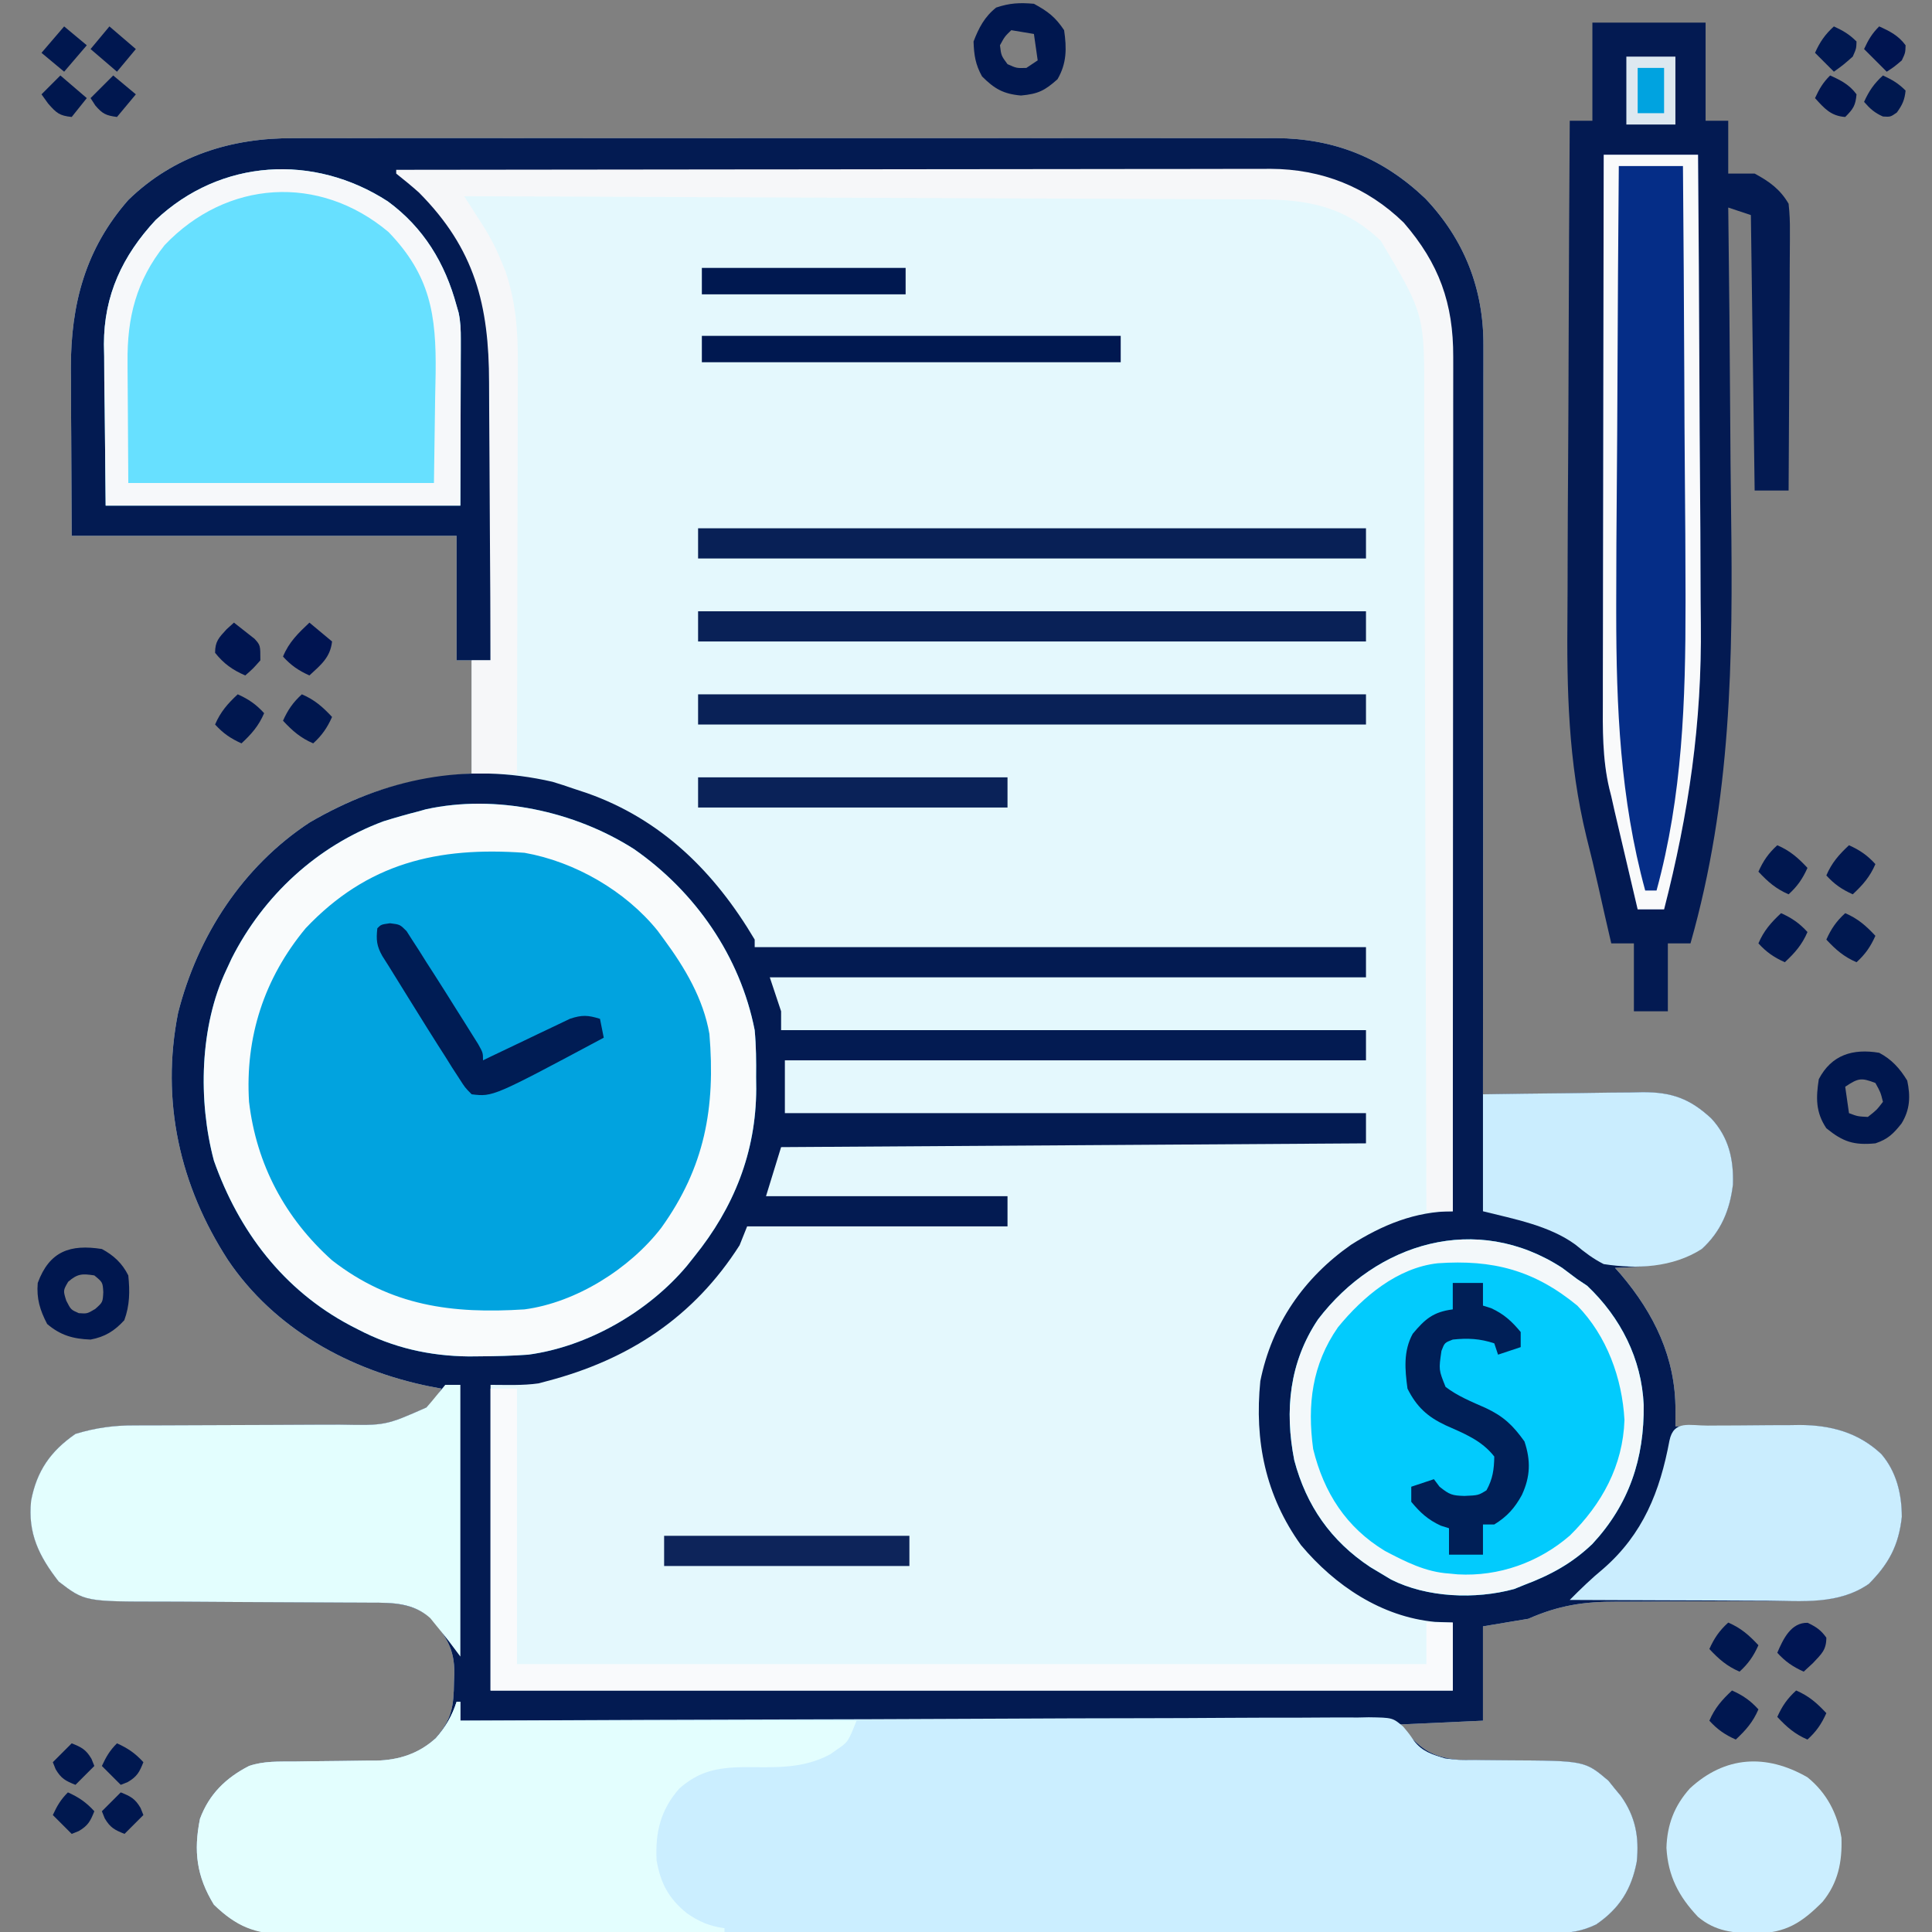 <?xml version="1.0" encoding="UTF-8"?>
<svg version="1.1" xmlns="http://www.w3.org/2000/svg" width="512" height="512">
<rect width="100%" height="100%" fill="#808080" stroke="none"/>
<path d="M0 0 C1.148 -0.005 2.297 -0.009 3.48 -0.014 C7.301 -0.026 11.122 -0.017 14.943 -0.007 C17.694 -0.01 20.445 -0.017 23.195 -0.023 C29.875 -0.036 36.554 -0.034 43.234 -0.025 C48.666 -0.018 54.098 -0.017 59.53 -0.02 C60.305 -0.021 61.079 -0.021 61.878 -0.022 C63.452 -0.023 65.027 -0.024 66.602 -0.025 C81.346 -0.033 96.091 -0.024 110.835 -0.007 C123.468 0.006 136.1 0.004 148.733 -0.01 C163.425 -0.026 178.118 -0.033 192.81 -0.023 C194.379 -0.022 195.948 -0.021 197.517 -0.02 C198.289 -0.02 199.06 -0.02 199.855 -0.019 C205.276 -0.017 210.697 -0.021 216.118 -0.028 C222.731 -0.036 229.343 -0.034 235.956 -0.018 C239.326 -0.01 242.695 -0.009 246.065 -0.017 C249.728 -0.025 253.39 -0.015 257.053 0 C258.63 -0.01 258.63 -0.01 260.238 -0.02 C275.815 0.102 288.519 5.243 299.805 15.975 C310.134 26.851 315.265 39.92 315.21 54.841 C315.212 56.115 315.212 56.115 315.213 57.415 C315.215 60.26 315.209 63.105 315.204 65.951 C315.203 67.991 315.204 70.031 315.204 72.071 C315.204 77.61 315.198 83.148 315.191 88.687 C315.185 94.475 315.185 100.264 315.183 106.052 C315.18 117.013 315.172 127.974 315.162 138.935 C315.151 151.414 315.145 163.893 315.14 176.371 C315.13 202.041 315.112 227.711 315.09 253.381 C315.711 253.37 316.332 253.359 316.972 253.347 C323.462 253.236 329.95 253.161 336.44 253.106 C338.859 253.081 341.278 253.047 343.697 253.004 C347.182 252.943 350.667 252.915 354.153 252.893 C355.227 252.867 356.301 252.841 357.408 252.814 C365.158 252.812 369.926 254.523 375.609 259.789 C380.229 264.788 381.548 270.579 381.34 277.272 C380.538 284.04 378.166 289.737 373.09 294.381 C365.864 298.595 358.305 299.123 350.09 299.381 C350.598 299.952 351.106 300.523 351.629 301.111 C360.481 311.538 366.149 323.234 366.104 337.044 C366.101 338.262 366.101 338.262 366.098 339.504 C366.095 340.123 366.093 340.743 366.09 341.381 C367.255 341.365 368.419 341.35 369.619 341.333 C373.975 341.279 378.33 341.244 382.686 341.216 C384.564 341.201 386.443 341.181 388.321 341.155 C391.035 341.118 393.748 341.101 396.461 341.088 C397.704 341.065 397.704 341.065 398.972 341.041 C407.256 341.039 414.536 342.968 420.653 348.717 C424.667 353.364 426.09 359.339 426.09 365.381 C425.278 372.843 422.682 377.789 417.34 383.131 C409.906 388.278 401.479 387.664 392.771 387.655 C390.525 387.654 388.278 387.667 386.032 387.684 C379.65 387.73 373.267 387.755 366.885 387.762 C362.966 387.767 359.047 387.791 355.128 387.827 C353.646 387.837 352.164 387.839 350.681 387.834 C341.837 387.804 335.234 388.805 327.09 392.381 C323.13 393.041 319.17 393.701 315.09 394.381 C315.09 402.631 315.09 410.881 315.09 419.381 C304.2 419.876 304.2 419.876 293.09 420.381 C298.285 426.615 300.855 428.94 308.787 429.766 C310.082 429.773 311.377 429.78 312.711 429.787 C313.767 429.803 313.767 429.803 314.843 429.82 C317.071 429.854 319.299 429.87 321.528 429.881 C342.086 429.984 342.086 429.984 348.332 435.283 C348.871 435.955 349.41 436.626 349.965 437.318 C350.519 437.987 351.074 438.656 351.645 439.346 C355.484 444.752 356.526 450.173 355.844 456.756 C354.452 464.047 351.294 469.144 345.09 473.381 C341.27 475.212 338.236 475.633 334.016 475.641 C332.788 475.648 331.56 475.655 330.295 475.662 C328.936 475.66 327.577 475.658 326.217 475.655 C324.771 475.66 323.325 475.665 321.878 475.671 C317.903 475.685 313.928 475.687 309.952 475.686 C305.665 475.688 301.378 475.701 297.091 475.713 C287.717 475.735 278.343 475.743 268.969 475.748 C263.117 475.752 257.264 475.758 251.411 475.765 C235.207 475.785 219.004 475.801 202.8 475.804 C201.763 475.804 200.726 475.805 199.658 475.805 C197.555 475.805 195.453 475.806 193.351 475.806 C191.786 475.806 191.786 475.806 190.189 475.806 C188.622 475.807 188.622 475.807 187.023 475.807 C170.09 475.811 153.156 475.838 136.223 475.875 C118.839 475.913 101.454 475.932 84.07 475.933 C74.309 475.933 64.548 475.942 54.787 475.971 C46.476 475.995 38.166 476.003 29.855 475.987 C25.615 475.98 21.375 475.981 17.135 476.004 C13.252 476.024 9.369 476.022 5.486 476.001 C4.083 475.998 2.68 476.002 1.277 476.017 C-8.441 476.109 -14.228 474.936 -21.222 468.131 C-25.805 460.663 -26.645 453.961 -24.91 445.381 C-22.494 438.857 -18.061 434.536 -11.91 431.381 C-8.01 430.043 -3.999 430.228 0.074 430.205 C1.666 430.182 3.257 430.158 4.848 430.133 C7.341 430.098 9.833 430.068 12.325 430.055 C14.742 430.039 17.158 429.999 19.574 429.955 C20.308 429.957 21.042 429.959 21.798 429.961 C27.837 429.82 33.234 428.145 37.658 423.863 C41.883 418.905 42.323 415.462 42.403 409.131 C42.432 408.379 42.461 407.628 42.49 406.854 C42.564 400.387 40.336 397.076 36.215 392.131 C31.553 388.292 26.222 388.088 20.407 388.11 C19.662 388.104 18.916 388.099 18.148 388.094 C16.537 388.084 14.927 388.078 13.316 388.076 C10.759 388.072 8.202 388.056 5.644 388.035 C-1.624 387.98 -8.892 387.949 -16.16 387.925 C-20.615 387.909 -25.07 387.878 -29.525 387.84 C-31.213 387.828 -32.902 387.822 -34.591 387.822 C-55.42 387.821 -55.42 387.821 -62.347 382.514 C-67.519 375.868 -70.59 369.754 -69.664 361.076 C-68.168 353.215 -64.54 347.971 -57.91 343.381 C-52.551 341.757 -47.666 341.092 -42.06 341.126 C-41.321 341.122 -40.582 341.118 -39.82 341.115 C-38.229 341.108 -36.639 341.105 -35.048 341.107 C-32.525 341.108 -30.002 341.094 -27.479 341.078 C-20.31 341.032 -13.141 341.007 -5.972 341 C-1.573 340.995 2.826 340.971 7.225 340.935 C8.893 340.925 10.561 340.923 12.229 340.928 C24.273 341.144 24.273 341.144 35.09 336.381 C37.55 333.813 37.55 333.813 39.09 331.381 C37.528 331.087 37.528 331.087 35.934 330.787 C14.734 326.488 -5.158 315.592 -17.485 297.316 C-30.303 277.565 -35.332 255.126 -30.722 231.818 C-25.547 211.428 -13.627 193.031 4.09 181.381 C18.054 173.196 30.63 169.557 47.09 168.381 C47.09 158.481 47.09 148.581 47.09 138.381 C45.77 138.381 44.45 138.381 43.09 138.381 C43.09 127.491 43.09 116.601 43.09 105.381 C9.43 105.381 -24.23 105.381 -58.91 105.381 C-58.951 96.718 -58.992 88.056 -59.035 79.131 C-59.053 76.421 -59.071 73.711 -59.09 70.919 C-59.096 68.734 -59.101 66.55 -59.105 64.365 C-59.115 63.261 -59.126 62.156 -59.136 61.018 C-59.14 44 -55.321 29.394 -43.91 16.381 C-31.834 4.626 -16.57 -0.105 0 0 Z " fill="#E4F8FD" transform="translate(77.91,36.619)"/>
<path d="M0 0 C1.148 -0.005 2.297 -0.009 3.48 -0.014 C7.301 -0.026 11.122 -0.017 14.943 -0.007 C17.694 -0.01 20.445 -0.017 23.195 -0.023 C29.875 -0.036 36.554 -0.034 43.234 -0.025 C48.666 -0.018 54.098 -0.017 59.53 -0.02 C60.305 -0.021 61.079 -0.021 61.878 -0.022 C63.452 -0.023 65.027 -0.024 66.602 -0.025 C81.346 -0.033 96.091 -0.024 110.835 -0.007 C123.468 0.006 136.1 0.004 148.733 -0.01 C163.425 -0.026 178.118 -0.033 192.81 -0.023 C194.379 -0.022 195.948 -0.021 197.517 -0.02 C198.289 -0.02 199.06 -0.02 199.855 -0.019 C205.276 -0.017 210.697 -0.021 216.118 -0.028 C222.731 -0.036 229.343 -0.034 235.956 -0.018 C239.326 -0.01 242.695 -0.009 246.065 -0.017 C249.728 -0.025 253.39 -0.015 257.053 0 C258.63 -0.01 258.63 -0.01 260.238 -0.02 C275.815 0.102 288.519 5.243 299.805 15.975 C310.134 26.851 315.265 39.92 315.21 54.841 C315.212 56.115 315.212 56.115 315.213 57.415 C315.215 60.26 315.209 63.105 315.204 65.951 C315.203 67.991 315.204 70.031 315.204 72.071 C315.204 77.61 315.198 83.148 315.191 88.687 C315.185 94.475 315.185 100.264 315.183 106.052 C315.18 117.013 315.172 127.974 315.162 138.935 C315.151 151.414 315.145 163.893 315.14 176.371 C315.13 202.041 315.112 227.711 315.09 253.381 C315.711 253.37 316.332 253.359 316.972 253.347 C323.462 253.236 329.95 253.161 336.44 253.106 C338.859 253.081 341.278 253.047 343.697 253.004 C347.182 252.943 350.667 252.915 354.153 252.893 C355.227 252.867 356.301 252.841 357.408 252.814 C365.158 252.812 369.926 254.523 375.609 259.789 C380.229 264.788 381.548 270.579 381.34 277.272 C380.538 284.04 378.166 289.737 373.09 294.381 C365.864 298.595 358.305 299.123 350.09 299.381 C350.598 299.952 351.106 300.523 351.629 301.111 C360.481 311.538 366.149 323.234 366.104 337.044 C366.101 338.262 366.101 338.262 366.098 339.504 C366.095 340.123 366.093 340.743 366.09 341.381 C367.255 341.365 368.419 341.35 369.619 341.333 C373.975 341.279 378.33 341.244 382.686 341.216 C384.564 341.201 386.443 341.181 388.321 341.155 C391.035 341.118 393.748 341.101 396.461 341.088 C397.704 341.065 397.704 341.065 398.972 341.041 C407.256 341.039 414.536 342.968 420.653 348.717 C424.667 353.364 426.09 359.339 426.09 365.381 C425.278 372.843 422.682 377.789 417.34 383.131 C409.906 388.278 401.479 387.664 392.771 387.655 C390.525 387.654 388.278 387.667 386.032 387.684 C379.65 387.73 373.267 387.755 366.885 387.762 C362.966 387.767 359.047 387.791 355.128 387.827 C353.646 387.837 352.164 387.839 350.681 387.834 C341.837 387.804 335.234 388.805 327.09 392.381 C323.13 393.041 319.17 393.701 315.09 394.381 C315.09 402.631 315.09 410.881 315.09 419.381 C304.2 419.876 304.2 419.876 293.09 420.381 C298.285 426.615 300.855 428.94 308.787 429.766 C310.082 429.773 311.377 429.78 312.711 429.787 C313.767 429.803 313.767 429.803 314.843 429.82 C317.071 429.854 319.299 429.87 321.528 429.881 C342.086 429.984 342.086 429.984 348.332 435.283 C348.871 435.955 349.41 436.626 349.965 437.318 C350.519 437.987 351.074 438.656 351.645 439.346 C355.484 444.752 356.526 450.173 355.844 456.756 C354.452 464.047 351.294 469.144 345.09 473.381 C341.27 475.212 338.236 475.633 334.016 475.641 C332.788 475.648 331.56 475.655 330.295 475.662 C328.936 475.66 327.577 475.658 326.217 475.655 C324.771 475.66 323.325 475.665 321.878 475.671 C317.903 475.685 313.928 475.687 309.952 475.686 C305.665 475.688 301.378 475.701 297.091 475.713 C287.717 475.735 278.343 475.743 268.969 475.748 C263.117 475.752 257.264 475.758 251.411 475.765 C235.207 475.785 219.004 475.801 202.8 475.804 C201.763 475.804 200.726 475.805 199.658 475.805 C197.555 475.805 195.453 475.806 193.351 475.806 C191.786 475.806 191.786 475.806 190.189 475.806 C188.622 475.807 188.622 475.807 187.023 475.807 C170.09 475.811 153.156 475.838 136.223 475.875 C118.839 475.913 101.454 475.932 84.07 475.933 C74.309 475.933 64.548 475.942 54.787 475.971 C46.476 475.995 38.166 476.003 29.855 475.987 C25.615 475.98 21.375 475.981 17.135 476.004 C13.252 476.024 9.369 476.022 5.486 476.001 C4.083 475.998 2.68 476.002 1.277 476.017 C-8.441 476.109 -14.228 474.936 -21.222 468.131 C-25.805 460.663 -26.645 453.961 -24.91 445.381 C-22.494 438.857 -18.061 434.536 -11.91 431.381 C-8.01 430.043 -3.999 430.228 0.074 430.205 C1.666 430.182 3.257 430.158 4.848 430.133 C7.341 430.098 9.833 430.068 12.325 430.055 C14.742 430.039 17.158 429.999 19.574 429.955 C20.308 429.957 21.042 429.959 21.798 429.961 C27.837 429.82 33.234 428.145 37.658 423.863 C41.883 418.905 42.323 415.462 42.403 409.131 C42.432 408.379 42.461 407.628 42.49 406.854 C42.564 400.387 40.336 397.076 36.215 392.131 C31.553 388.292 26.222 388.088 20.407 388.11 C19.662 388.104 18.916 388.099 18.148 388.094 C16.537 388.084 14.927 388.078 13.316 388.076 C10.759 388.072 8.202 388.056 5.644 388.035 C-1.624 387.98 -8.892 387.949 -16.16 387.925 C-20.615 387.909 -25.07 387.878 -29.525 387.84 C-31.213 387.828 -32.902 387.822 -34.591 387.822 C-55.42 387.821 -55.42 387.821 -62.347 382.514 C-67.519 375.868 -70.59 369.754 -69.664 361.076 C-68.168 353.215 -64.54 347.971 -57.91 343.381 C-52.551 341.757 -47.666 341.092 -42.06 341.126 C-41.321 341.122 -40.582 341.118 -39.82 341.115 C-38.229 341.108 -36.639 341.105 -35.048 341.107 C-32.525 341.108 -30.002 341.094 -27.479 341.078 C-20.31 341.032 -13.141 341.007 -5.972 341 C-1.573 340.995 2.826 340.971 7.225 340.935 C8.893 340.925 10.561 340.923 12.229 340.928 C24.273 341.144 24.273 341.144 35.09 336.381 C37.55 333.813 37.55 333.813 39.09 331.381 C37.528 331.087 37.528 331.087 35.934 330.787 C14.734 326.488 -5.158 315.592 -17.485 297.316 C-30.303 277.565 -35.332 255.126 -30.722 231.818 C-25.547 211.428 -13.627 193.031 4.09 181.381 C24.068 169.671 45.69 165.296 68.528 170.568 C70.395 171.131 72.249 171.738 74.09 172.381 C75.264 172.77 76.439 173.16 77.649 173.561 C97.459 180.538 111.525 194.538 122.09 212.381 C122.09 213.041 122.09 213.701 122.09 214.381 C175.55 214.381 229.01 214.381 284.09 214.381 C284.09 217.021 284.09 219.661 284.09 222.381 C231.95 222.381 179.81 222.381 126.09 222.381 C127.08 225.351 128.07 228.321 129.09 231.381 C129.09 233.031 129.09 234.681 129.09 236.381 C180.24 236.381 231.39 236.381 284.09 236.381 C284.09 239.021 284.09 241.661 284.09 244.381 C233.27 244.381 182.45 244.381 130.09 244.381 C130.09 249.001 130.09 253.621 130.09 258.381 C180.91 258.381 231.73 258.381 284.09 258.381 C284.09 261.021 284.09 263.661 284.09 266.381 C232.94 266.711 181.79 267.041 129.09 267.381 C127.77 271.671 126.45 275.961 125.09 280.381 C146.21 280.381 167.33 280.381 189.09 280.381 C189.09 283.021 189.09 285.661 189.09 288.381 C166.32 288.381 143.55 288.381 120.09 288.381 C119.43 290.031 118.77 291.681 118.09 293.381 C105.985 312.391 88.765 323.708 67.09 329.381 C66.346 329.581 65.603 329.781 64.836 329.986 C60.629 330.591 56.341 330.381 52.09 330.381 C52.09 357.111 52.09 383.841 52.09 411.381 C136.24 411.381 220.39 411.381 307.09 411.381 C307.09 405.441 307.09 399.501 307.09 393.381 C305.523 393.319 303.955 393.257 302.34 393.193 C288.202 391.852 275.866 383.584 266.871 372.858 C257.443 359.749 254.503 345.216 256.09 329.381 C259.141 314.213 267.662 301.988 280.157 293.24 C288.43 287.996 297.215 284.381 307.09 284.381 C307.054 254.537 306.997 224.693 306.912 194.85 C306.902 191.322 306.892 187.793 306.883 184.265 C306.881 183.563 306.879 182.86 306.877 182.137 C306.846 170.784 306.829 159.431 306.817 148.078 C306.804 136.417 306.777 124.757 306.735 113.096 C306.713 106.551 306.697 100.006 306.698 93.462 C306.699 87.295 306.681 81.129 306.649 74.962 C306.64 72.705 306.639 70.448 306.644 68.191 C306.682 50.78 305.556 35.87 293.211 22.318 C288.438 17.844 283.058 14.98 277.09 12.381 C276.29 12.026 275.489 11.672 274.664 11.307 C268.654 9.145 262.634 9.24 256.333 9.261 C255.356 9.26 254.379 9.259 253.373 9.258 C250.102 9.256 246.832 9.262 243.561 9.267 C241.216 9.268 238.87 9.268 236.524 9.267 C230.157 9.267 223.79 9.273 217.423 9.28 C211.442 9.285 205.462 9.286 199.482 9.287 C187.639 9.289 175.796 9.296 163.953 9.306 C152.45 9.315 140.948 9.322 129.445 9.326 C128.381 9.326 128.381 9.326 127.296 9.327 C123.737 9.328 120.178 9.329 116.62 9.331 C87.11 9.341 57.6 9.359 28.09 9.381 C28.768 9.98 29.445 10.579 30.144 11.196 C31.037 11.992 31.931 12.788 32.852 13.608 C34.178 14.784 34.178 14.784 35.53 15.985 C44.601 24.475 51.238 36.003 52.271 48.577 C52.334 50.965 52.338 53.346 52.317 55.734 C52.317 56.633 52.318 57.531 52.318 58.457 C52.317 61.401 52.301 64.344 52.285 67.287 C52.282 69.338 52.279 71.39 52.277 73.441 C52.269 78.82 52.25 84.199 52.227 89.578 C52.207 95.075 52.198 100.572 52.188 106.068 C52.166 116.839 52.132 127.61 52.09 138.381 C49.12 138.381 46.15 138.381 43.09 138.381 C43.09 127.491 43.09 116.601 43.09 105.381 C9.43 105.381 -24.23 105.381 -58.91 105.381 C-58.951 96.718 -58.992 88.056 -59.035 79.131 C-59.053 76.421 -59.071 73.711 -59.09 70.919 C-59.096 68.734 -59.101 66.55 -59.105 64.365 C-59.115 63.261 -59.126 62.156 -59.136 61.018 C-59.14 44 -55.321 29.394 -43.91 16.381 C-31.834 4.626 -16.57 -0.105 0 0 Z " fill="#031B52" transform="translate(77.91,36.619)"/>
<path d="M0 0 C0.33 0 0.66 0 1 0 C1 1.65 1 3.3 1 5 C2.273 4.994 3.545 4.987 4.856 4.98 C35.062 4.829 65.268 4.713 95.475 4.643 C99.192 4.634 102.91 4.625 106.627 4.615 C107.368 4.614 108.108 4.612 108.87 4.61 C120.855 4.579 132.84 4.524 144.825 4.46 C157.122 4.394 169.418 4.356 181.715 4.341 C189.304 4.332 196.892 4.301 204.48 4.245 C210.298 4.203 216.116 4.199 221.934 4.208 C224.321 4.206 226.708 4.192 229.096 4.166 C232.353 4.131 235.607 4.139 238.863 4.158 C240.285 4.128 240.285 4.128 241.735 4.096 C248.046 4.197 248.046 4.197 250.838 6.547 C252.421 8.433 252.421 8.433 253.712 10.312 C255.92 13.206 258.602 13.973 262 15 C265.728 15.449 265.728 15.449 269.621 15.406 C270.676 15.423 270.676 15.423 271.753 15.439 C273.981 15.473 276.209 15.489 278.438 15.5 C298.996 15.603 298.996 15.603 305.242 20.902 C306.05 21.91 306.05 21.91 306.875 22.938 C307.429 23.607 307.984 24.276 308.555 24.965 C312.394 30.371 313.436 35.792 312.754 42.375 C311.362 49.667 308.204 54.763 302 59 C298.18 60.831 295.146 61.252 290.925 61.26 C289.698 61.267 288.47 61.274 287.205 61.281 C285.846 61.279 284.487 61.277 283.127 61.274 C281.681 61.279 280.234 61.284 278.788 61.29 C274.813 61.304 270.838 61.306 266.862 61.305 C262.575 61.307 258.288 61.32 254.001 61.332 C244.627 61.354 235.253 61.362 225.879 61.367 C220.027 61.371 214.174 61.377 208.321 61.384 C192.117 61.404 175.914 61.42 159.71 61.423 C158.673 61.424 157.636 61.424 156.567 61.424 C154.465 61.424 152.363 61.425 150.261 61.425 C148.696 61.425 148.696 61.425 147.099 61.426 C145.532 61.426 145.532 61.426 143.933 61.426 C126.999 61.43 110.066 61.457 93.133 61.494 C75.749 61.532 58.364 61.551 40.98 61.552 C31.219 61.552 21.458 61.561 11.697 61.59 C3.386 61.614 -4.924 61.622 -13.235 61.607 C-17.475 61.599 -21.715 61.6 -25.955 61.623 C-29.838 61.644 -33.721 61.641 -37.604 61.62 C-39.007 61.617 -40.41 61.621 -41.813 61.636 C-51.531 61.728 -57.318 60.555 -64.312 53.75 C-68.895 46.282 -69.735 39.581 -68 31 C-65.584 24.476 -61.152 20.155 -55 17 C-51.1 15.662 -47.089 15.847 -43.016 15.824 C-41.424 15.801 -39.833 15.777 -38.242 15.752 C-35.75 15.717 -33.257 15.688 -30.765 15.674 C-28.348 15.658 -25.932 15.618 -23.516 15.574 C-22.782 15.576 -22.048 15.578 -21.293 15.58 C-15.266 15.439 -9.973 13.738 -5.467 9.588 C-2.887 6.656 -1.198 3.704 0 0 Z " fill="#CBEEFF" transform="translate(121,451)"/>
<path d="M0 0 C16.269 11.3 28.17 28.458 32 48 C32.389 52.157 32.421 56.265 32.375 60.438 C32.387 61.48 32.398 62.522 32.41 63.596 C32.348 80.389 26.475 95.028 16 108 C15.359 108.806 14.719 109.611 14.059 110.441 C3.895 122.576 -12.213 131.89 -28 134 C-32.21 134.31 -36.404 134.408 -40.625 134.438 C-41.662 134.448 -42.698 134.458 -43.766 134.468 C-54.221 134.351 -63.846 132.16 -73.125 127.312 C-73.803 126.964 -74.481 126.615 -75.18 126.255 C-92.903 116.857 -104.699 101.299 -111.309 82.598 C-115.544 66.685 -115.083 46.913 -108 32 C-107.542 31.013 -107.085 30.025 -106.613 29.008 C-98.168 12.303 -83.924 -0.836 -66.355 -7.352 C-63.251 -8.32 -60.153 -9.205 -57 -10 C-56.389 -10.174 -55.778 -10.349 -55.148 -10.528 C-36.653 -14.589 -15.732 -10.044 0 0 Z " fill="#01A3DF" transform="translate(168,225)"/>
<path d="M0 0 C9.9 0 19.8 0 30 0 C30 8.58 30 17.16 30 26 C31.98 26 33.96 26 36 26 C36 30.62 36 35.24 36 40 C38.31 40 40.62 40 43 40 C46.894 42.097 49.774 44.167 52 48 C52.275 50.562 52.38 52.873 52.341 55.431 C52.341 56.543 52.341 56.543 52.342 57.679 C52.34 60.125 52.316 62.57 52.293 65.016 C52.287 66.714 52.283 68.412 52.28 70.11 C52.269 74.575 52.239 79.04 52.206 83.505 C52.175 88.063 52.162 92.622 52.146 97.18 C52.114 106.12 52.063 115.06 52 124 C49.03 124 46.06 124 43 124 C42.67 99.91 42.34 75.82 42 51 C40.02 50.34 38.04 49.68 36 49 C36.009 49.713 36.018 50.427 36.028 51.162 C36.252 68.778 36.416 86.395 36.518 104.012 C36.569 112.533 36.638 121.053 36.754 129.574 C37.281 168.906 36.865 205.803 26 244 C24.02 244 22.04 244 20 244 C20 249.94 20 255.88 20 262 C17.03 262 14.06 262 11 262 C11 256.06 11 250.12 11 244 C9.02 244 7.04 244 5 244 C3.827 238.962 2.676 233.921 1.556 228.872 C0.58 224.491 -0.465 220.138 -1.573 215.789 C-6.422 195.885 -6.807 176.732 -6.608 156.337 C-6.57 151.735 -6.567 147.132 -6.56 142.529 C-6.542 133.863 -6.493 125.198 -6.432 116.533 C-6.364 106.646 -6.332 96.759 -6.302 86.872 C-6.24 66.581 -6.135 46.291 -6 26 C-4.02 26 -2.04 26 0 26 C0 17.42 0 8.84 0 0 Z " fill="#031A52" transform="translate(422,6)"/>
<path d="M0 0 C9.468 6.942 15.164 16.353 18.211 27.621 C18.385 28.22 18.559 28.82 18.738 29.437 C19.267 31.878 19.331 34.075 19.324 36.573 C19.324 37.568 19.324 38.562 19.324 39.586 C19.319 40.624 19.314 41.661 19.309 42.73 C19.308 43.69 19.307 44.649 19.306 45.637 C19.3 49.215 19.286 52.793 19.273 56.371 C19.253 64.374 19.232 72.376 19.211 80.621 C-11.809 80.621 -42.829 80.621 -74.789 80.621 C-74.872 72.268 -74.954 63.915 -75.039 55.309 C-75.075 52.694 -75.112 50.079 -75.149 47.385 C-75.161 45.28 -75.171 43.175 -75.18 41.07 C-75.2 40.004 -75.221 38.937 -75.242 37.839 C-75.248 24.857 -70.317 14.372 -61.539 4.934 C-44.321 -11.307 -19.624 -12.733 0 0 Z " fill="#67E0FF" transform="translate(102.789,53.379)"/>
<path d="M0 0 C1.343 0.987 2.678 1.985 4 3 C4.866 3.578 5.732 4.155 6.625 4.75 C15.496 13.154 21.063 24.127 21.592 36.318 C21.773 50.503 17.764 62.628 8.004 73.152 C2.629 78.297 -3.068 81.389 -10 84 C-11.352 84.547 -11.352 84.547 -12.73 85.105 C-22.991 87.913 -35.833 87.398 -45.332 82.602 C-46.212 82.073 -47.093 81.545 -48 81 C-49.429 80.145 -49.429 80.145 -50.887 79.273 C-61.291 72.375 -67.804 63.045 -71 51 C-73.595 37.777 -72.318 24.985 -64.688 13.625 C-49.182 -6.676 -22.733 -14.78 0 0 Z " fill="#02CBFD" transform="translate(414,336)"/>
<path d="M0 0 C0.33 0 0.66 0 1 0 C1 1.65 1 3.3 1 5 C35.65 5 70.3 5 106 5 C103.734 10.664 103.734 10.664 100.75 12.688 C100.188 13.083 99.626 13.479 99.047 13.887 C91.697 17.884 84.093 17.328 75.941 17.303 C69.076 17.436 64.239 18.37 59 23 C54.057 28.679 52.638 34.519 53 42 C54.067 48.055 56.147 52.071 61 56 C64.304 58.312 67.009 59.43 71 60 C71 60.33 71 60.66 71 61 C54.84 61.117 38.681 61.205 22.521 61.259 C15.017 61.285 7.513 61.32 0.009 61.377 C-6.533 61.427 -13.076 61.459 -19.618 61.47 C-23.081 61.477 -26.542 61.492 -30.005 61.529 C-33.876 61.569 -37.746 61.57 -41.617 61.568 C-43.327 61.595 -43.327 61.595 -45.072 61.622 C-53.444 61.568 -58.34 59.561 -64.312 53.75 C-68.895 46.282 -69.735 39.581 -68 31 C-65.584 24.476 -61.152 20.155 -55 17 C-51.1 15.662 -47.089 15.847 -43.016 15.824 C-41.424 15.801 -39.833 15.777 -38.242 15.752 C-35.75 15.717 -33.257 15.688 -30.765 15.674 C-28.348 15.658 -25.932 15.618 -23.516 15.574 C-22.782 15.576 -22.048 15.578 -21.293 15.58 C-15.266 15.439 -9.973 13.738 -5.467 9.588 C-2.887 6.656 -1.198 3.704 0 0 Z " fill="#E3FEFE" transform="translate(121,451)"/>
<path d="M0 0 C1.32 0 2.64 0 4 0 C4 23.76 4 47.52 4 72 C2.515 70.02 2.515 70.02 1 68 C-0.084 66.609 -1.189 65.234 -2.312 63.875 C-2.866 63.192 -3.419 62.509 -3.988 61.805 C-8.461 57.792 -13.938 57.708 -19.683 57.729 C-20.428 57.724 -21.174 57.718 -21.942 57.713 C-23.553 57.703 -25.163 57.697 -26.774 57.695 C-29.331 57.691 -31.888 57.675 -34.446 57.654 C-41.714 57.599 -48.982 57.568 -56.25 57.544 C-60.705 57.528 -65.16 57.497 -69.615 57.459 C-71.303 57.447 -72.992 57.441 -74.681 57.441 C-95.51 57.44 -95.51 57.44 -102.438 52.133 C-107.609 45.487 -110.681 39.373 -109.754 30.695 C-108.258 22.834 -104.63 17.59 -98 13 C-92.641 11.376 -87.756 10.711 -82.15 10.745 C-81.411 10.741 -80.672 10.737 -79.91 10.734 C-78.32 10.727 -76.729 10.724 -75.139 10.726 C-72.615 10.727 -70.092 10.714 -67.569 10.697 C-60.4 10.651 -53.231 10.626 -46.062 10.619 C-41.663 10.614 -37.264 10.59 -32.866 10.554 C-31.198 10.544 -29.529 10.542 -27.861 10.547 C-15.809 10.776 -15.809 10.776 -5 6 C-4.052 4.944 -3.134 3.86 -2.25 2.75 C-1.508 1.843 -0.765 0.935 0 0 Z " fill="#E3FEFE" transform="translate(118,367)"/>
<path d="M0 0 C16.269 11.3 28.17 28.458 32 48 C32.389 52.157 32.421 56.265 32.375 60.438 C32.387 61.48 32.398 62.522 32.41 63.596 C32.348 80.389 26.475 95.028 16 108 C15.359 108.806 14.719 109.611 14.059 110.441 C3.895 122.576 -12.213 131.89 -28 134 C-32.21 134.31 -36.404 134.408 -40.625 134.438 C-41.662 134.448 -42.698 134.458 -43.766 134.468 C-54.221 134.351 -63.846 132.16 -73.125 127.312 C-73.803 126.964 -74.481 126.615 -75.18 126.255 C-92.903 116.857 -104.699 101.299 -111.309 82.598 C-115.544 66.685 -115.083 46.913 -108 32 C-107.542 31.013 -107.085 30.025 -106.613 29.008 C-98.168 12.303 -83.924 -0.836 -66.355 -7.352 C-63.251 -8.32 -60.153 -9.205 -57 -10 C-56.389 -10.174 -55.778 -10.349 -55.148 -10.528 C-36.653 -14.589 -15.732 -10.044 0 0 Z M-87 21 C-98.016 34.275 -103.058 49.854 -102 67 C-100.045 83.638 -92.403 97.889 -80 109 C-64.364 121.141 -48.172 123.223 -29 122 C-15.349 120.196 -1.107 111.22 7.24 100.392 C18.782 84.321 21.632 68.554 20 49 C18.393 39.719 13.525 31.486 8 24 C7.428 23.22 6.855 22.44 6.266 21.637 C-2.266 11.082 -15.673 3.357 -29 1 C-52.001 -0.646 -70.609 3.67 -87 21 Z " fill="#F9FBFC" transform="translate(168,225)"/>
<path d="M0 0 C30.311 -0.046 60.622 -0.081 90.933 -0.102 C94.513 -0.105 98.093 -0.107 101.672 -0.11 C102.741 -0.111 102.741 -0.111 103.832 -0.111 C115.366 -0.12 126.9 -0.136 138.434 -0.154 C150.272 -0.173 162.11 -0.184 173.948 -0.188 C180.596 -0.191 187.244 -0.197 193.892 -0.211 C200.15 -0.225 206.408 -0.229 212.665 -0.226 C214.961 -0.227 217.257 -0.231 219.554 -0.238 C222.691 -0.248 225.828 -0.246 228.965 -0.241 C230.325 -0.249 230.325 -0.249 231.712 -0.258 C245.255 -0.195 257.277 4.515 267 14 C276.4 24.842 280.166 35.435 280.12 49.561 C280.122 51.013 280.122 51.013 280.123 52.494 C280.124 55.74 280.119 58.986 280.114 62.232 C280.113 64.558 280.113 66.883 280.114 69.209 C280.114 75.527 280.108 81.845 280.101 88.162 C280.096 94.095 280.095 100.027 280.094 105.959 C280.092 117.709 280.085 129.458 280.075 141.207 C280.066 152.62 280.059 164.032 280.055 175.445 C280.055 176.5 280.055 176.5 280.054 177.577 C280.053 181.107 280.052 184.637 280.05 188.166 C280.04 217.444 280.022 246.722 280 276 C277.69 276 275.38 276 273 276 C272.998 274.805 272.995 273.61 272.993 272.379 C272.935 243.98 272.863 215.581 272.771 187.182 C272.76 183.683 272.749 180.183 272.738 176.684 C272.734 175.639 272.734 175.639 272.731 174.573 C272.696 163.309 272.671 152.046 272.65 140.783 C272.628 129.216 272.595 117.65 272.551 106.083 C272.527 99.59 272.509 93.097 272.502 86.605 C272.496 80.488 272.476 74.372 272.446 68.255 C272.437 66.016 272.433 63.776 272.435 61.536 C272.518 38.297 272.518 38.297 260.926 18.809 C251.293 9.68 241.741 7.857 228.806 7.842 C227.902 7.837 226.997 7.832 226.066 7.827 C223.047 7.812 220.029 7.803 217.01 7.795 C214.842 7.785 212.673 7.775 210.505 7.765 C204.625 7.738 198.745 7.717 192.866 7.697 C186.719 7.675 180.571 7.647 174.424 7.621 C162.787 7.571 151.149 7.526 139.512 7.483 C126.261 7.433 113.011 7.378 99.761 7.323 C72.507 7.209 45.254 7.102 18 7 C18.728 8.132 18.728 8.132 19.471 9.287 C20.423 10.773 20.423 10.773 21.393 12.289 C22.023 13.27 22.653 14.252 23.302 15.263 C25.086 18.138 26.548 20.988 27.812 24.125 C28.19 25.035 28.568 25.945 28.957 26.883 C31.681 35.024 32.283 42.568 32.227 51.129 C32.227 52.311 32.228 53.492 32.228 54.709 C32.227 58.589 32.211 62.468 32.195 66.348 C32.19 69.048 32.189 71.748 32.187 74.448 C32.181 80.812 32.164 87.176 32.144 93.539 C32.122 100.79 32.111 108.04 32.101 115.291 C32.08 130.194 32.044 145.097 32 160 C28.04 160 24.08 160 20 160 C20 150.1 20 140.2 20 130 C21.65 130 23.3 130 25 130 C24.962 118.229 24.902 106.458 24.816 94.688 C24.777 89.221 24.744 83.754 24.729 78.287 C24.714 73.003 24.679 67.719 24.632 62.434 C24.617 60.427 24.609 58.42 24.608 56.413 C24.591 35.891 20.875 20.953 6 6 C4.047 4.258 2.05 2.629 0 1 C0 0.67 0 0.34 0 0 Z " fill="#F6F7F9" transform="translate(105,45)"/>
<path d="M0 0 C8.25 0 16.5 0 25 0 C25.163 19.866 25.288 39.731 25.363 59.597 C25.398 68.826 25.447 78.054 25.528 87.282 C25.599 95.344 25.643 103.406 25.659 111.469 C25.668 115.721 25.688 119.972 25.74 124.224 C26.05 150.521 22.541 174.528 16 200 C13.69 200 11.38 200 9 200 C8.038 195.911 7.077 191.822 6.119 187.732 C5.794 186.345 5.468 184.958 5.142 183.572 C4.668 181.561 4.197 179.55 3.727 177.539 C3.302 175.732 3.302 175.732 2.87 173.889 C2.583 172.606 2.296 171.322 2 170 C1.83 169.336 1.66 168.673 1.486 167.989 C-0.365 160.091 -0.268 152.235 -0.227 144.177 C-0.226 142.599 -0.227 141.022 -0.228 139.444 C-0.229 135.188 -0.217 130.933 -0.203 126.677 C-0.19 122.22 -0.189 117.762 -0.187 113.305 C-0.181 104.876 -0.164 96.447 -0.144 88.019 C-0.122 78.418 -0.111 68.817 -0.101 59.216 C-0.08 39.477 -0.044 19.739 0 0 Z " fill="#052D87" transform="translate(425,41)"/>
<path d="M0 0 C1.298 -0.009 1.298 -0.009 2.621 -0.017 C4.461 -0.027 6.3 -0.033 8.14 -0.037 C10.929 -0.047 13.718 -0.078 16.508 -0.109 C18.297 -0.116 20.086 -0.121 21.875 -0.125 C23.113 -0.144 23.113 -0.144 24.376 -0.162 C32.644 -0.131 39.926 1.801 46.031 7.539 C50.046 12.187 51.469 18.161 51.469 24.203 C50.657 31.665 48.06 36.611 42.719 41.953 C34.693 47.509 25.169 46.467 15.812 46.398 C14.299 46.395 12.786 46.392 11.273 46.39 C7.314 46.382 3.356 46.363 -0.603 46.34 C-4.652 46.32 -8.701 46.311 -12.75 46.301 C-20.677 46.279 -28.604 46.245 -36.531 46.203 C-33.641 43.291 -30.76 40.5 -27.594 37.891 C-17.103 28.721 -12.629 17.484 -10.109 3.977 C-8.958 -1.549 -4.797 0.024 0 0 Z " fill="#CAEDFE" transform="translate(452.531,377.797)"/>
<path d="M0 0 C7.118 -0.115 14.232 -0.215 21.35 -0.275 C23.769 -0.3 26.188 -0.334 28.607 -0.377 C32.092 -0.438 35.577 -0.466 39.062 -0.488 C40.137 -0.514 41.211 -0.54 42.318 -0.566 C50.068 -0.569 54.836 1.142 60.519 6.408 C65.138 11.407 66.458 17.198 66.25 23.891 C65.448 30.659 63.076 36.356 58 41 C50.206 45.925 40.896 46.364 32 45 C29.164 43.562 26.999 41.916 24.562 39.883 C17.62 34.782 8.194 33.048 0 31 C0 20.77 0 10.54 0 0 Z " fill="#CAEDFE" transform="translate(393,290)"/>
<path d="M0 0 C2.31 0 4.62 0 7 0 C7 24.09 7 48.18 7 73 C86.53 73 166.06 73 248 73 C248 69.37 248 65.74 248 62 C250.31 62 252.62 62 255 62 C255 67.94 255 73.88 255 80 C170.85 80 86.7 80 0 80 C0 53.6 0 27.2 0 0 Z " fill="#F9FAFC" transform="translate(130,368)"/>
<path d="M0 0 C9.468 6.942 15.164 16.353 18.211 27.621 C18.385 28.22 18.559 28.82 18.738 29.437 C19.267 31.878 19.331 34.075 19.324 36.573 C19.324 37.568 19.324 38.562 19.324 39.586 C19.319 40.624 19.314 41.661 19.309 42.73 C19.308 43.69 19.307 44.649 19.306 45.637 C19.3 49.215 19.286 52.793 19.273 56.371 C19.253 64.374 19.232 72.376 19.211 80.621 C-11.809 80.621 -42.829 80.621 -74.789 80.621 C-74.872 72.268 -74.954 63.915 -75.039 55.309 C-75.075 52.694 -75.112 50.079 -75.149 47.385 C-75.161 45.28 -75.171 43.175 -75.18 41.07 C-75.2 40.004 -75.221 38.937 -75.242 37.839 C-75.248 24.857 -70.317 14.372 -61.539 4.934 C-44.321 -11.307 -19.624 -12.733 0 0 Z M-59.156 11.574 C-66.679 21.004 -69.124 30.8 -68.984 42.59 C-68.982 43.407 -68.98 44.225 -68.978 45.067 C-68.968 48.085 -68.94 51.103 -68.914 54.121 C-68.873 60.886 -68.832 67.651 -68.789 74.621 C-42.059 74.621 -15.329 74.621 12.211 74.621 C12.314 67.279 12.417 59.936 12.523 52.371 C12.592 48.933 12.592 48.933 12.661 45.425 C12.841 30.055 11.257 19.611 0.172 8.109 C-18.212 -7.34 -42.748 -5.673 -59.156 11.574 Z " fill="#F6F8FA" transform="translate(102.789,53.379)"/>
<path d="M0 0 C8.25 0 16.5 0 25 0 C25.163 19.866 25.288 39.731 25.363 59.597 C25.398 68.826 25.447 78.054 25.528 87.282 C25.599 95.344 25.643 103.406 25.659 111.469 C25.668 115.721 25.688 119.972 25.74 124.224 C26.05 150.521 22.541 174.528 16 200 C13.69 200 11.38 200 9 200 C8.038 195.911 7.077 191.822 6.119 187.732 C5.794 186.345 5.468 184.958 5.142 183.572 C4.668 181.561 4.197 179.55 3.727 177.539 C3.302 175.732 3.302 175.732 2.87 173.889 C2.583 172.606 2.296 171.322 2 170 C1.83 169.336 1.66 168.673 1.486 167.989 C-0.365 160.091 -0.268 152.235 -0.227 144.177 C-0.226 142.599 -0.227 141.022 -0.228 139.444 C-0.229 135.188 -0.217 130.933 -0.203 126.677 C-0.19 122.22 -0.189 117.762 -0.187 113.305 C-0.181 104.876 -0.164 96.447 -0.144 88.019 C-0.122 78.418 -0.111 68.817 -0.101 59.216 C-0.08 39.477 -0.044 19.739 0 0 Z M4 3 C3.836 22.275 3.712 41.55 3.637 60.825 C3.602 69.78 3.553 78.735 3.472 87.689 C3.38 98.034 3.322 108.378 3.316 118.723 C3.316 119.558 3.316 120.394 3.315 121.255 C3.323 146.339 4.347 170.642 11 195 C11.99 195 12.98 195 14 195 C20.882 169.802 21.698 144.659 21.684 118.723 C21.683 117.887 21.683 117.052 21.682 116.191 C21.671 105.809 21.598 95.429 21.504 85.047 C21.425 76.08 21.387 67.112 21.352 58.143 C21.28 39.762 21.156 21.381 21 3 C15.39 3 9.78 3 4 3 Z " fill="#F9FAFB" transform="translate(425,41)"/>
<path d="M0 0 C5.1 4.136 7.908 9.566 9 16 C9.236 22.42 8.109 27.968 4 33 C-1.519 38.558 -5.755 41.288 -13.75 41.375 C-19.71 41.264 -24.331 40.888 -29 37 C-34.115 31.609 -36.961 26.166 -37.375 18.688 C-37.189 12.543 -35.277 7.543 -31.164 2.949 C-21.848 -5.671 -10.942 -6.29 0 0 Z " fill="#CBEEFF" transform="translate(479,471)"/>
<path d="M0 0 C1.343 0.987 2.678 1.985 4 3 C4.866 3.578 5.732 4.155 6.625 4.75 C15.496 13.154 21.063 24.127 21.592 36.318 C21.773 50.503 17.764 62.628 8.004 73.152 C2.629 78.297 -3.068 81.389 -10 84 C-11.352 84.547 -11.352 84.547 -12.73 85.105 C-22.991 87.913 -35.833 87.398 -45.332 82.602 C-46.212 82.073 -47.093 81.545 -48 81 C-49.429 80.145 -49.429 80.145 -50.887 79.273 C-61.291 72.375 -67.804 63.045 -71 51 C-73.595 37.777 -72.318 24.985 -64.688 13.625 C-49.182 -6.676 -22.733 -14.78 0 0 Z M-59.426 15.738 C-66.32 25.644 -67.586 36.261 -66 48 C-63.156 59.607 -57.249 68.777 -47 75 C-41.581 77.852 -36.187 80.613 -30 81 C-29.237 81.073 -28.474 81.147 -27.688 81.223 C-16.798 81.84 -6.198 78.066 2.043 70.926 C10.501 62.603 16.101 52.441 16.5 40.312 C15.898 29.237 11.821 18.032 4 10 C-7.449 0.588 -18.415 -2.242 -32.977 -1.223 C-43.675 -0.043 -52.81 7.642 -59.426 15.738 Z " fill="#F3F8FA" transform="translate(414,336)"/>
<path d="M0 0 C58.41 0 116.82 0 177 0 C177 2.64 177 5.28 177 8 C118.59 8 60.18 8 0 8 C0 5.36 0 2.72 0 0 Z " fill="#092157" transform="translate(185,184)"/>
<path d="M0 0 C58.41 0 116.82 0 177 0 C177 2.64 177 5.28 177 8 C118.59 8 60.18 8 0 8 C0 5.36 0 2.72 0 0 Z " fill="#092157" transform="translate(185,162)"/>
<path d="M0 0 C58.41 0 116.82 0 177 0 C177 2.64 177 5.28 177 8 C118.59 8 60.18 8 0 8 C0 5.36 0 2.72 0 0 Z " fill="#082056" transform="translate(185,140)"/>
<path d="M0 0 C2.64 0 5.28 0 8 0 C8 1.98 8 3.96 8 6 C8.722 6.227 9.444 6.454 10.188 6.688 C13.608 8.284 15.59 10.108 18 13 C18 14.32 18 15.64 18 17 C16.02 17.66 14.04 18.32 12 19 C11.67 18.01 11.34 17.02 11 16 C7.23 14.743 3.941 14.573 0 15 C-2.167 15.833 -2.167 15.833 -3 18 C-3.732 23.017 -3.732 23.017 -1.906 27.543 C1.307 29.999 5.047 31.506 8.73 33.131 C13.526 35.385 15.977 37.778 19 42 C20.701 47.103 20.565 51.319 18.312 56.188 C16.421 59.642 14.401 61.907 11 64 C10.01 64 9.02 64 8 64 C8 66.64 8 69.28 8 72 C5.03 72 2.06 72 -1 72 C-1 69.69 -1 67.38 -1 65 C-1.722 64.773 -2.444 64.546 -3.188 64.312 C-6.608 62.716 -8.59 60.892 -11 58 C-11 56.68 -11 55.36 -11 54 C-9.02 53.34 -7.04 52.68 -5 52 C-4.505 52.66 -4.01 53.32 -3.5 54 C-0.849 56.12 -0.174 56.336 3.062 56.438 C6.787 56.277 6.787 56.277 8.938 54.938 C10.601 51.904 10.94 49.444 11 46 C7.657 41.694 2.975 39.885 -1.867 37.732 C-6.73 35.453 -9.599 32.802 -12 28 C-12.687 22.923 -13.128 18.062 -10.613 13.465 C-7.336 9.547 -5.17 7.67 0 7 C0 4.69 0 2.38 0 0 Z " fill="#001F57" transform="translate(385,340)"/>
<path d="M0 0 C36.63 0 73.26 0 111 0 C111 2.31 111 4.62 111 7 C74.37 7 37.74 7 0 7 C0 4.69 0 2.38 0 0 Z " fill="#001850" transform="translate(186,89)"/>
<path d="M0 0 C2.645 0.326 2.645 0.326 4.385 2.074 C4.905 2.89 5.425 3.705 5.961 4.545 C6.556 5.459 7.15 6.373 7.762 7.314 C8.384 8.308 9.005 9.302 9.645 10.326 C10.293 11.33 10.941 12.335 11.609 13.369 C13.625 16.506 15.607 19.663 17.582 22.826 C18.266 23.909 18.95 24.992 19.655 26.107 C20.3 27.139 20.945 28.17 21.61 29.232 C22.193 30.164 22.777 31.095 23.379 32.055 C24.645 34.326 24.645 34.326 24.645 36.326 C25.406 35.957 26.168 35.589 26.952 35.209 C29.789 33.843 32.632 32.49 35.479 31.144 C36.708 30.56 37.935 29.972 39.159 29.378 C40.923 28.523 42.696 27.688 44.469 26.854 C45.532 26.346 46.595 25.838 47.69 25.314 C50.885 24.246 52.471 24.338 55.645 25.326 C56.14 27.801 56.14 27.801 56.645 30.326 C27.292 46.009 27.292 46.009 21.645 45.326 C19.898 43.572 19.898 43.572 18.317 41.096 C17.722 40.181 17.127 39.267 16.514 38.325 C15.897 37.335 15.28 36.346 14.645 35.326 C13.696 33.844 13.696 33.844 12.729 32.332 C10.762 29.239 8.825 26.129 6.895 23.014 C6.236 21.956 5.577 20.898 4.899 19.809 C3.142 16.984 1.387 14.159 -0.355 11.326 C-1.193 10.007 -1.193 10.007 -2.048 8.661 C-3.553 5.974 -3.692 4.36 -3.355 1.326 C-2.355 0.326 -2.355 0.326 0 0 Z " fill="#001C54" transform="translate(103.355,244.674)"/>
<path d="M0 0 C27.06 0 54.12 0 82 0 C82 2.64 82 5.28 82 8 C54.94 8 27.88 8 0 8 C0 5.36 0 2.72 0 0 Z " fill="#0A2258" transform="translate(185,206)"/>
<path d="M0 0 C21.45 0 42.9 0 65 0 C65 2.64 65 5.28 65 8 C43.55 8 22.1 8 0 8 C0 5.36 0 2.72 0 0 Z " fill="#0D245A" transform="translate(176,407)"/>
<path d="M0 0 C3.323 1.752 5.489 4.157 7.438 7.375 C8.322 11.501 8.191 15.078 5.918 18.746 C3.765 21.458 2.318 22.894 -1 24 C-6.706 24.538 -9.556 23.618 -14 20 C-16.831 15.754 -16.774 11.985 -16 7 C-12.637 0.532 -6.974 -1.173 0 0 Z M-9 9 C-8.67 11.31 -8.34 13.62 -8 16 C-5.707 16.86 -5.707 16.86 -3 17 C-0.665 15.166 -0.665 15.166 1 13 C0.375 10.476 0.375 10.476 -1 8 C-4.776 6.548 -5.548 6.698 -9 9 Z " fill="#00174E" transform="translate(498,279)"/>
<path d="M0 0 C3.123 1.68 5.392 3.783 7 7 C7.428 11.189 7.404 14.907 5.938 18.875 C3.327 21.738 0.777 23.297 -3 24 C-7.625 23.821 -10.957 22.887 -14.5 19.875 C-16.414 16.207 -17.346 13.154 -17 9 C-13.899 0.556 -8.385 -1.315 0 0 Z M-8.938 8.688 C-10.278 11.001 -10.278 11.001 -9.438 13.688 C-8.213 16.087 -8.213 16.087 -6.125 17 C-3.898 17.158 -3.898 17.158 -1.75 15.875 C0.233 14.107 0.233 14.107 0.375 11.438 C0.219 8.825 0.219 8.825 -2 7 C-5.213 6.506 -6.452 6.523 -8.938 8.688 Z " fill="#00174F" transform="translate(27,331)"/>
<path d="M0 0 C3.704 2.027 5.654 3.48 8 7 C8.699 11.797 8.715 15.775 6.25 20 C2.863 23.01 1.132 23.897 -3.438 24.312 C-8.107 23.903 -10.477 22.523 -13.75 19.25 C-15.505 16.091 -15.876 13.606 -16 10 C-14.606 6.375 -13.072 3.432 -10 1 C-6.381 -0.206 -3.808 -0.323 0 0 Z M-6 7 C-7.736 8.675 -7.736 8.675 -9 11 C-8.664 13.757 -8.664 13.757 -7 16 C-4.599 17.08 -4.599 17.08 -2 17 C-1.01 16.34 -0.02 15.68 1 15 C0.67 12.69 0.34 10.38 0 8 C-2.97 7.505 -2.97 7.505 -6 7 Z " fill="#00174F" transform="translate(274,1)"/>
<path d="M0 0 C17.82 0 35.64 0 54 0 C54 2.31 54 4.62 54 7 C36.18 7 18.36 7 0 7 C0 4.69 0 2.38 0 0 Z " fill="#001850" transform="translate(186,71)"/>
<path d="M0 0 C4.29 0 8.58 0 13 0 C13 5.94 13 11.88 13 18 C8.71 18 4.42 18 0 18 C0 12.06 0 6.12 0 0 Z " fill="#DDE8F0" transform="translate(431,15)"/>
<path d="M0 0 C1.98 1.65 3.96 3.3 6 5 C5.528 9.248 3.033 11.2 0 14 C-2.884 12.707 -4.872 11.341 -7 9 C-5.445 5.183 -2.964 2.808 0 0 Z " fill="#001451" transform="translate(82,165)"/>
<path d="M0 0 C1.178 0.902 2.342 1.822 3.5 2.75 C4.15 3.26 4.799 3.771 5.469 4.297 C7 6 7 6 7 10 C5 12.25 5 12.25 3 14 C-0.359 12.56 -2.716 10.876 -5 8 C-5 4.962 -3.997 3.997 -1.938 1.75 C-1.298 1.173 -0.659 0.595 0 0 Z " fill="#001550" transform="translate(62,165)"/>
<path d="M0 0 C2.221 1.075 3.511 1.91 4.938 3.938 C4.938 7.228 3.645 8.251 1.375 10.688 C0.168 11.801 0.168 11.801 -1.062 12.938 C-3.947 11.645 -5.935 10.278 -8.062 7.938 C-6.502 4.296 -4.422 -0.134 0 0 Z " fill="#001553" transform="translate(479.062,430.062)"/>
<path d="M0 0 C3.366 1.443 5.51 3.333 8 6 C6.707 8.884 5.341 10.872 3 13 C-0.366 11.557 -2.51 9.667 -5 7 C-3.707 4.116 -2.341 2.128 0 0 Z " fill="#00174F" transform="translate(476,448)"/>
<path d="M0 0 C2.884 1.293 4.872 2.659 7 5 C5.557 8.366 3.667 10.51 1 13 C-1.884 11.707 -3.872 10.341 -6 8 C-4.557 4.634 -2.667 2.49 0 0 Z " fill="#001750" transform="translate(459,448)"/>
<path d="M0 0 C3.366 1.443 5.51 3.333 8 6 C6.707 8.884 5.341 10.872 3 13 C-0.366 11.557 -2.51 9.667 -5 7 C-3.707 4.116 -2.341 2.128 0 0 Z " fill="#00174F" transform="translate(458,430)"/>
<path d="M0 0 C2.884 1.293 4.872 2.659 7 5 C5.557 8.366 3.667 10.51 1 13 C-1.884 11.707 -3.872 10.341 -6 8 C-4.557 4.634 -2.667 2.49 0 0 Z " fill="#001750" transform="translate(472,242)"/>
<path d="M0 0 C3.366 1.443 5.51 3.333 8 6 C6.707 8.884 5.341 10.872 3 13 C-0.366 11.557 -2.51 9.667 -5 7 C-3.707 4.116 -2.341 2.128 0 0 Z " fill="#001850" transform="translate(489,242)"/>
<path d="M0 0 C2.884 1.293 4.872 2.659 7 5 C5.557 8.366 3.667 10.51 1 13 C-1.884 11.707 -3.872 10.341 -6 8 C-4.557 4.634 -2.667 2.49 0 0 Z " fill="#001750" transform="translate(490,224)"/>
<path d="M0 0 C3.366 1.443 5.51 3.333 8 6 C6.707 8.884 5.341 10.872 3 13 C-0.366 11.557 -2.51 9.667 -5 7 C-3.707 4.116 -2.341 2.128 0 0 Z " fill="#00174F" transform="translate(471,224)"/>
<path d="M0 0 C3.366 1.443 5.51 3.333 8 6 C6.707 8.884 5.341 10.872 3 13 C-0.366 11.557 -2.51 9.667 -5 7 C-3.707 4.116 -2.341 2.128 0 0 Z " fill="#00174F" transform="translate(80,184)"/>
<path d="M0 0 C2.884 1.293 4.872 2.659 7 5 C5.557 8.366 3.667 10.51 1 13 C-1.884 11.707 -3.872 10.341 -6 8 C-4.557 4.634 -2.667 2.49 0 0 Z " fill="#00174F" transform="translate(63,184)"/>
<path d="M0 0 C2.31 0 4.62 0 7 0 C7 3.96 7 7.92 7 12 C4.69 12 2.38 12 0 12 C0 8.04 0 4.08 0 0 Z " fill="#00A3E0" transform="translate(434,18)"/>
<path d="M0 0 C2.468 1.152 4.048 2.048 6 4 C5.938 5.875 5.938 5.875 5 8 C2.438 10.25 2.438 10.25 0 12 C-1.65 10.35 -3.3 8.7 -5 7 C-3.707 4.116 -2.341 2.128 0 0 Z " fill="#001851" transform="translate(486,7)"/>
<path d="M0 0 C2.468 1.152 4.048 2.048 6 4 C5.762 6.458 5.136 7.812 3.688 9.812 C2 11 2 11 0 10.875 C-2.207 9.909 -3.429 8.806 -5 7 C-3.707 4.116 -2.341 2.128 0 0 Z " fill="#00184F" transform="translate(499,20)"/>
<path d="M0 0 C2.844 1.275 5.138 2.451 7 5 C6.938 7 6.938 7 6 9 C3.938 10.75 3.938 10.75 2 12 C0.02 10.02 -1.96 8.04 -4 6 C-2.848 3.532 -1.952 1.952 0 0 Z " fill="#001450" transform="translate(498,7)"/>
<path d="M0 0 C2.844 1.275 5.138 2.451 7 5 C6.73 7.974 6.146 8.854 4 11 C0.211 10.747 -1.542 8.722 -4 6 C-2.848 3.532 -1.952 1.952 0 0 Z " fill="#00154F" transform="translate(485,20)"/>
<path d="M0 0 C2.31 1.98 4.62 3.96 7 6 C5.35 7.98 3.7 9.96 2 12 C-0.31 10.02 -2.62 8.04 -5 6 C-3.35 4.02 -1.7 2.04 0 0 Z " fill="#001750" transform="translate(29,7)"/>
<path d="M0 0 C1.98 1.65 3.96 3.3 6 5 C4.02 7.31 2.04 9.62 0 12 C-1.98 10.35 -3.96 8.7 -6 7 C-4.02 4.69 -2.04 2.38 0 0 Z " fill="#00174F" transform="translate(17,7)"/>
<path d="M0 0 C2.622 1.049 3.794 1.649 5.25 4.125 C5.497 4.744 5.745 5.362 6 6 C4.35 7.65 2.7 9.3 1 11 C-1.622 9.951 -2.794 9.351 -4.25 6.875 C-4.497 6.256 -4.745 5.638 -5 5 C-3.35 3.35 -1.7 1.7 0 0 Z " fill="#00174F" transform="translate(32,475)"/>
<path d="M0 0 C2.884 1.293 4.872 2.659 7 5 C5.951 7.622 5.351 8.794 2.875 10.25 C2.256 10.498 1.637 10.745 1 11 C-0.65 9.35 -2.3 7.7 -4 6 C-2.848 3.532 -1.952 1.952 0 0 Z " fill="#00184F" transform="translate(18,475)"/>
<path d="M0 0 C2.884 1.293 4.872 2.659 7 5 C5.951 7.622 5.351 8.794 2.875 10.25 C2.256 10.498 1.637 10.745 1 11 C-0.65 9.35 -2.3 7.7 -4 6 C-2.848 3.532 -1.952 1.952 0 0 Z " fill="#001850" transform="translate(31,462)"/>
<path d="M0 0 C2.622 1.049 3.794 1.649 5.25 4.125 C5.497 4.744 5.745 5.362 6 6 C4.35 7.65 2.7 9.3 1 11 C-1.622 9.951 -2.794 9.351 -4.25 6.875 C-4.497 6.256 -4.745 5.638 -5 5 C-3.35 3.35 -1.7 1.7 0 0 Z " fill="#00174F" transform="translate(19,462)"/>
<path d="M0 0 C1.98 1.65 3.96 3.3 6 5 C4.35 6.98 2.7 8.96 1 11 C-1.886 10.602 -2.822 10.21 -4.75 7.938 C-5.162 7.298 -5.575 6.659 -6 6 C-4.02 4.02 -2.04 2.04 0 0 Z " fill="#00174F" transform="translate(30,20)"/>
<path d="M0 0 C2.31 1.98 4.62 3.96 7 6 C5.68 7.65 4.36 9.3 3 11 C-0.255 10.651 -1.019 9.979 -3.25 7.438 C-3.828 6.633 -4.405 5.829 -5 5 C-3.35 3.35 -1.7 1.7 0 0 Z " fill="#00174E" transform="translate(16,20)"/>
</svg>
